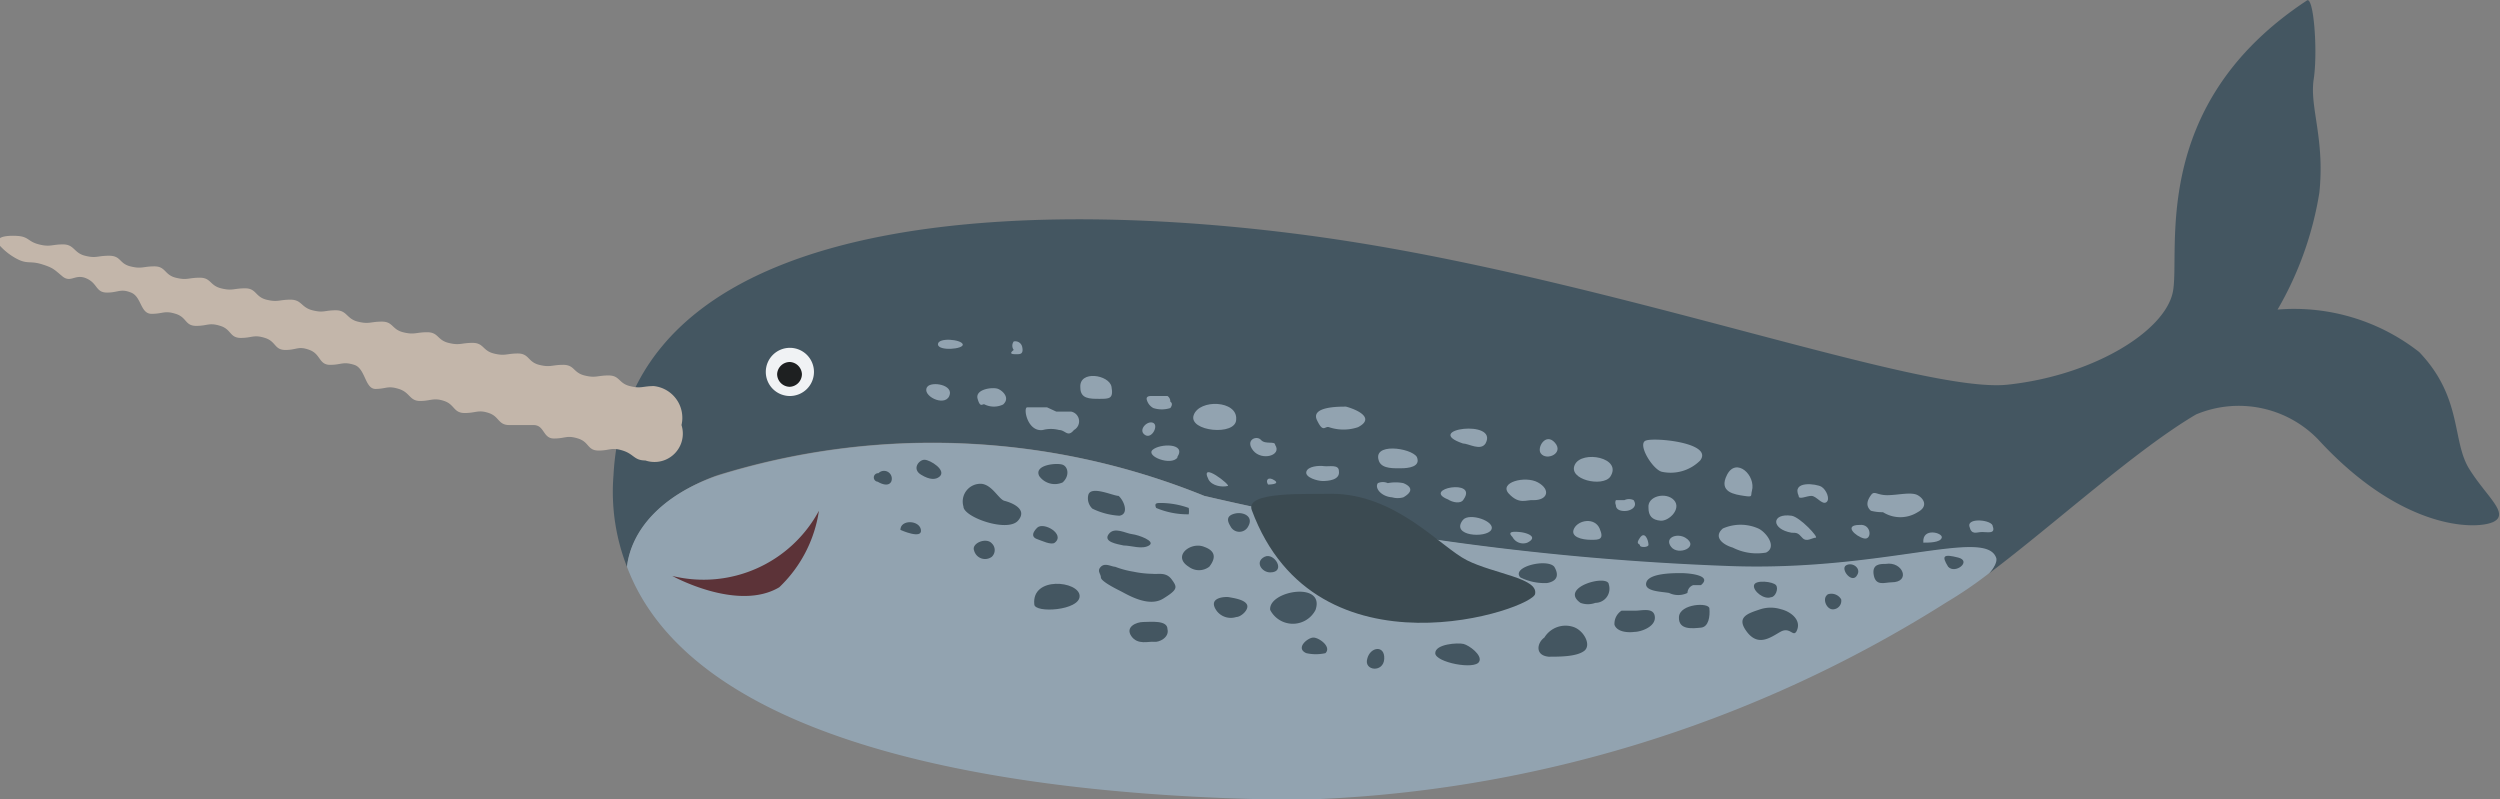 <svg xmlns="http://www.w3.org/2000/svg" viewBox="0 0 35.29 11.28"><rect x="0" y="0" width="35.29" height="11.28" fill="#808080" stroke="none"/><defs><style>.cls-1{fill:#445661;}.cls-2{fill:#92a3b0;}.cls-3{fill:#f0f2f4;}.cls-4{fill:#1e2021;}.cls-5{fill:#5c3338;}.cls-6{fill:#c3b6aa;}.cls-7{fill:#3b4a51;}</style></defs><g id="Layer_2" data-name="Layer 2"><g id="Layer_2-2" data-name="Layer 2"><path class="cls-1" d="M34.85,6.61c-.24-.4-.09-1-.7-1.64a2.86,2.86,0,0,0-2-.6,4.79,4.79,0,0,0,.59-1.65c.08-.76-.14-1.21-.08-1.6s0-1.2-.1-1.11C30.3,1.5,30.79,3.58,30.67,4.13s-1.12,1.17-2.33,1.3S22.88,4,19,3.4,8.87,2.72,8.66,6.71A2.9,2.9,0,0,0,8.85,8c.06-.49.47-1,1.27-1.29A10.21,10.21,0,0,1,17,7a38.74,38.74,0,0,0,7.4,1c2.17.08,3.63-.55,3.77-.11,0,0,0,.12-.1.21C29,7.4,30.15,6.35,31,5.85a1.56,1.56,0,0,1,1.72.35C33.93,7.52,35,7.48,35.21,7.36S35.09,7,34.85,6.61Z"/><path class="cls-2" d="M28.18,7.88c-.14-.44-1.6.19-3.77.11A38.74,38.74,0,0,1,17,7a10.21,10.21,0,0,0-6.89-.28C9.32,7,8.91,7.49,8.85,8c1,2.66,5.84,3.26,9.48,3.29A18.05,18.05,0,0,0,27.48,8.5a5.86,5.86,0,0,0,.6-.41C28.16,8,28.19,7.93,28.18,7.88Z"/><path class="cls-3" d="M11.49,5.25a.34.34,0,1,0-.34.34A.34.34,0,0,0,11.49,5.25Z"/><path class="cls-4" d="M11.32,5.28a.18.18,0,0,0-.17-.17.18.18,0,0,0-.18.17.18.18,0,0,0,.18.18A.18.18,0,0,0,11.32,5.28Z"/><path class="cls-5" d="M9.49,8.13a1.85,1.85,0,0,0,2.07-.92A1.87,1.87,0,0,1,11,8.29C10.41,8.64,9.49,8.13,9.49,8.13Z"/><path class="cls-6" d="M9.11,6.5c-.16,0-.16-.09-.32-.14s-.18,0-.34,0-.13-.12-.29-.17-.18,0-.34,0S7.69,6,7.53,6s-.18,0-.34,0-.14-.12-.29-.17-.18,0-.34,0-.14-.12-.29-.17-.19,0-.34,0-.14-.12-.3-.17-.18,0-.33,0S5.16,5.2,5,5.15s-.18,0-.34,0S4.53,5,4.37,4.94s-.18,0-.34,0-.13-.12-.29-.17-.18,0-.34,0-.13-.12-.29-.17-.18,0-.34,0-.13-.12-.29-.17-.18,0-.34,0S2,4.19,1.85,4.13s-.18,0-.34,0S1.38,4,1.22,3.93,1,4,.88,3.9.75,3.78.59,3.73s-.2,0-.34-.07A.88.88,0,0,1,0,3.47c-.1-.12.07-.15.24-.14s.15.08.31.12.18,0,.34,0,.15.12.31.16.17,0,.34,0,.14.11.3.15.18,0,.34,0,.14.12.3.16.18,0,.34,0,.14.11.3.15.18,0,.34,0,.14.12.3.16.18,0,.34,0,.15.11.31.15.17,0,.33,0,.15.12.31.16.18,0,.34,0,.14.11.3.15.18,0,.34,0,.14.11.3.15.18,0,.34,0,.14.11.3.15.18,0,.34,0,.14.12.3.16.18,0,.34,0,.14.11.3.15.18,0,.34,0,.14.11.3.15.18,0,.34,0a.45.45,0,0,1,.39.55A.4.4,0,0,1,9.11,6.5Z"/><path class="cls-2" d="M13.09,5.46c-.09.12.24.29.31.13S13.15,5.38,13.09,5.46Z"/><path class="cls-2" d="M13.24,4.86c0,.1.37.07.35,0S13.24,4.76,13.24,4.86Z"/><path class="cls-1" d="M13.6,7.15c0,.15.62.37.77.2s-.11-.26-.19-.28-.17-.22-.32-.24A.25.25,0,0,0,13.6,7.15Z"/><path class="cls-1" d="M14.6,8.53c0,.13.65.09.64-.12S14.56,8.13,14.6,8.53Z"/><path class="cls-1" d="M12.71,7.48s.31.14.29,0S12.71,7.33,12.71,7.48Z"/><path class="cls-2" d="M15.25,5.47c0,.16.13.16.27.16s.2,0,.17-.17S15.23,5.22,15.25,5.47Z"/><path class="cls-2" d="M17.45,5.92c0,.24-.68.17-.6-.06S17.47,5.65,17.45,5.92Z"/><path class="cls-2" d="M15.12,5.81l0,0-.06,0-.15,0-.13-.06c-.09,0-.22,0-.28,0s0,.35.22.32a.45.45,0,0,1,.23,0c.09,0,.12.11.21,0A.14.14,0,0,0,15.12,5.81Z"/><path class="cls-1" d="M14.89,7.66c.15-.12-.16-.3-.25-.21s-.06.14,0,.16S14.84,7.7,14.89,7.66Z"/><path class="cls-1" d="M15,6.81c.1-.09.08-.22,0-.25s-.41,0-.33.16A.27.27,0,0,0,15,6.81Z"/><path class="cls-1" d="M17,7.72c-.19-.08-.46.13-.22.28a.24.24,0,0,0,.29,0C17.18,7.86,17.14,7.77,17,7.72Z"/><path class="cls-1" d="M16,8.07A1.29,1.29,0,0,1,15.74,8c-.05,0-.14-.06-.2,0s0,.1,0,.15.17.14.27.19.4.24.61.11.2-.16.12-.27-.19-.07-.27-.08A1.41,1.41,0,0,1,16,8.07Z"/><path class="cls-1" d="M16.48,8.88c0-.13-.24-.1-.34-.1s-.26.07-.17.2.25.07.32.08S16.51,9,16.48,8.88Z"/><path class="cls-2" d="M19,5.74c-.11,0-.5,0-.41.19s.11.08.17.1a.64.64,0,0,0,.41,0C19.42,5.9,19.15,5.78,19,5.74Z"/><path class="cls-2" d="M20.65,6.26c.08,0,.25.11.32,0C21.16,5.91,20.06,6.06,20.65,6.26Z"/><path class="cls-2" d="M20,6.45c-.08-.13-.65-.21-.53.07.05.1.21.09.31.09S20.06,6.59,20,6.45Z"/><path class="cls-2" d="M21.65,7.06c.2,0,.24-.15.06-.25s-.56,0-.41.16S21.55,7.05,21.65,7.06Z"/><path class="cls-2" d="M21.75,6.4c.08.11.33,0,.2-.15S21.69,6.32,21.75,6.4Z"/><path class="cls-2" d="M20.66,7.05c.21-.3-.6-.15-.22,0C20.5,7.09,20.62,7.12,20.66,7.05Z"/><path class="cls-2" d="M23.46,6.66A.59.59,0,0,0,24,6.5c.19-.25-.65-.33-.77-.28S23.33,6.63,23.46,6.66Z"/><path class="cls-2" d="M22.73,6.73c.18-.27-.4-.38-.5-.17S22.62,6.88,22.73,6.73Z"/><path class="cls-2" d="M23.27,7.17c0,.11.05.17.17.18s.3-.17.19-.29S23.25,7,23.27,7.17Z"/><path class="cls-2" d="M24.73,6.93c.06-.22-.22-.48-.35-.23s.11.28.24.3S24.71,7,24.73,6.93Z"/><path class="cls-2" d="M28.13,7.43c0-.09-.36-.13-.33,0s.1.08.18.08S28.17,7.54,28.13,7.43Z"/><path class="cls-2" d="M26.58,7.23a.46.46,0,0,0,.49,0c.15-.08.09-.19,0-.24s-.28,0-.43,0-.18-.07-.23,0-.08.15,0,.22A.64.64,0,0,0,26.58,7.23Z"/><path class="cls-1" d="M26.7,8.22c.28,0,.16-.3-.08-.26-.08,0-.2,0-.17.16S26.61,8.22,26.7,8.22Z"/><path class="cls-1" d="M25.79,8.4c-.07.06,0,.22.1.2a.12.12,0,0,0,.1-.14.16.16,0,0,0-.19-.07Z"/><path class="cls-1" d="M25.36,8.91c.08-.16-.09-.28-.22-.31a.48.48,0,0,0-.29,0c-.18.06-.35.11-.19.32s.33.08.47,0S25.31,9,25.36,8.91Z"/><path class="cls-1" d="M24.13,8.59c0-.09-.42-.07-.43.12s.2.16.31.15S24.14,8.7,24.13,8.59Z"/><path class="cls-1" d="M25,8.43c.06,0,.11-.12.07-.17s-.29-.08-.31,0S24.9,8.47,25,8.43Z"/><path class="cls-2" d="M25.29,7.52c.07,0,.09,0,.15.07s.14,0,.19,0-.22-.29-.34-.31C25,7.24,25,7.47,25.29,7.52Z"/><path class="cls-2" d="M24.93,7.8c.16-.08,0-.29-.11-.34a.62.62,0,0,0-.5,0c-.14.12,0,.23.14.27A.75.75,0,0,0,24.93,7.8Z"/><path class="cls-1" d="M23.56,8.37a.3.3,0,0,0,.26,0s0-.08.08-.11l.11,0c.17-.14-.17-.17-.28-.17s-.45,0-.49.13S23.45,8.35,23.56,8.37Z"/><path class="cls-1" d="M23.07,8.92c.09,0,.3-.07.29-.21s-.18-.09-.27-.09-.15,0-.2,0a.22.22,0,0,0-.1.2C22.83,8.93,23,8.93,23.07,8.92Z"/><path class="cls-1" d="M22.31,8.51a.3.3,0,0,0,.21,0,.2.2,0,0,0,.19-.26C22.7,8.1,22,8.29,22.31,8.51Z"/><path class="cls-1" d="M21.86,9.27c.16,0,.39,0,.5-.08s0-.29-.15-.34A.35.35,0,0,0,21.8,9C21.7,9.07,21.66,9.25,21.86,9.27Z"/><path class="cls-2" d="M18,6.28c0-.06-.14,0-.2-.07s-.23,0-.11.15S18.1,6.43,18,6.28Z"/><path class="cls-2" d="M16.48,5.59h-.23q-.08,0-.06.06a.19.19,0,0,0,.09.11.39.39,0,0,0,.24,0s.05-.06,0-.09A.09.09,0,0,0,16.48,5.59Z"/><path class="cls-1" d="M18.57,8.61c.14-.41-.67-.27-.64,0A.36.36,0,0,0,18.57,8.61Z"/><path class="cls-1" d="M19.3,9.3c-.05.17.23.2.24,0S19.34,9.13,19.3,9.3Z"/><path class="cls-1" d="M20.88,9.34c.05-.09-.14-.23-.22-.25s-.4,0-.4.13S20.82,9.46,20.88,9.34Z"/><path class="cls-1" d="M21.94,8c-.1-.12-.61,0-.48.15a.76.76,0,0,0,.38.08C22,8.2,22,8.1,21.94,8Z"/><path class="cls-2" d="M22.46,7.62c.11,0,.19,0,.12-.16s-.3-.12-.36,0S22.33,7.62,22.46,7.62Z"/><path class="cls-2" d="M23.79,7.59c-.12-.07-.3,0-.2.13S24,7.72,23.79,7.59Z"/><path class="cls-1" d="M18.71,9.22c.09-.09-.09-.22-.17-.22s-.26.15-.1.22A.62.62,0,0,0,18.71,9.22Z"/><path class="cls-2" d="M16.62,6.45c.13-.2-.25-.19-.35-.1s.26.23.35.11Z"/><path class="cls-2" d="M17.33,6.86h0c.06,0-.41-.37-.27-.09C17.11,6.86,17.25,6.88,17.33,6.86Z"/><path class="cls-2" d="M16.15,6.13c.1.09.21-.12.13-.16S16.07,6.06,16.15,6.13Z"/><path class="cls-2" d="M14.35,5c.05,0,.1,0,.08-.1a.1.1,0,0,0-.12-.08h0a.1.1,0,0,0,0,.12C14.23,5,14.3,5,14.35,5Z"/><path class="cls-1" d="M14,7.86a.13.13,0,0,0,0-.19c-.08-.09-.29,0-.25.1A.16.16,0,0,0,14,7.86Z"/><path class="cls-1" d="M15.86,7.7c.11,0,.26.06.36,0s-.15-.15-.24-.16-.25-.11-.33,0S15.77,7.68,15.86,7.7Z"/><path class="cls-1" d="M17.45,8.71c.07,0,.19-.11.15-.18s-.2-.09-.25-.1-.32,0-.17.2A.25.25,0,0,0,17.45,8.71Z"/><path class="cls-1" d="M15.79,7c-.08,0-.41-.16-.43,0a.2.2,0,0,0,.06.18,1,1,0,0,0,.38.1C15.94,7.26,15.87,7.07,15.79,7Z"/><path class="cls-1" d="M13.26,6.73c.11-.09-.13-.24-.21-.24s-.18.13-.05.21S13.21,6.77,13.26,6.73Z"/><path class="cls-1" d="M12.39,6.8s.14.09.19,0a.11.11,0,0,0-.18-.12A.06.06,0,0,0,12.39,6.8Z"/><path class="cls-2" d="M14.16,5.71c.1-.09,0-.19-.07-.22s-.33,0-.29.14.07.06.1.08A.3.3,0,0,0,14.16,5.71Z"/><path class="cls-1" d="M17.37,7.43a.14.14,0,0,0,.25,0c.08-.14-.07-.21-.19-.18S17.32,7.35,17.37,7.43Z"/><path class="cls-1" d="M16.39,7.1c-.06,0-.1,0-.07.07a1.14,1.14,0,0,0,.46.09.28.28,0,0,0,0-.09A1.19,1.19,0,0,0,16.39,7.1Z"/><path class="cls-1" d="M17.93,8.08c.23,0,.06-.29-.08-.22S17.81,8.08,17.93,8.08Z"/><path class="cls-2" d="M25.39,7c0,.06.11,0,.18,0s.15.13.21.09,0-.18-.07-.22S25.29,6.78,25.39,7Z"/><path class="cls-2" d="M26.25,7.41c-.23,0-.06.16.06.19S26.42,7.39,26.25,7.41Z"/><path class="cls-2" d="M18.9,6.65c0-.1-.14-.06-.21-.07s-.23,0-.25.08.16.13.23.13S18.92,6.78,18.9,6.65Z"/><path class="cls-2" d="M21.56,7.66c.16-.08,0-.14-.11-.15s-.17,0-.1.07A.17.17,0,0,0,21.56,7.66Z"/><path class="cls-2" d="M23.27,7.69c0-.06-.05-.2-.12-.1s0,.08,0,.11S23.27,7.73,23.27,7.69Z"/><path class="cls-1" d="M26.22,8.11c.05-.09-.07-.18-.16-.13S26.15,8.26,26.22,8.11Z"/><path class="cls-1" d="M27.5,8c.1.11.34-.08.14-.13S27.4,7.84,27.5,8Z"/><path class="cls-2" d="M27.15,7.66c.08,0,.24,0,.26-.07S27.13,7.44,27.15,7.66Z"/><path class="cls-2" d="M23.06,7.06a.15.15,0,0,0-.13,0s-.09,0-.12,0a.08.08,0,0,0,0,.07c0,.08.1.09.16.08S23.12,7.15,23.06,7.06Z"/><path class="cls-2" d="M20.65,7.34c-.18.23.33.26.4.14S20.74,7.23,20.65,7.34Z"/><path class="cls-2" d="M19.45,6.82c-.05.07.05.19.2.2a.29.29,0,0,0,.16,0c.14-.08.12-.15,0-.2a.56.56,0,0,0-.22,0A.17.17,0,0,0,19.45,6.82Z"/><path class="cls-2" d="M17.9,6.84s.18,0,.09-.06S17.86,6.78,17.9,6.84Z"/><path class="cls-7" d="M21.67,8.38c0,.21-3.09,1.28-4-1.18-.1-.27.79-.22,1.12-.23.92,0,1.54.75,1.92.94S21.71,8.16,21.67,8.38Z"/></g></g></svg>